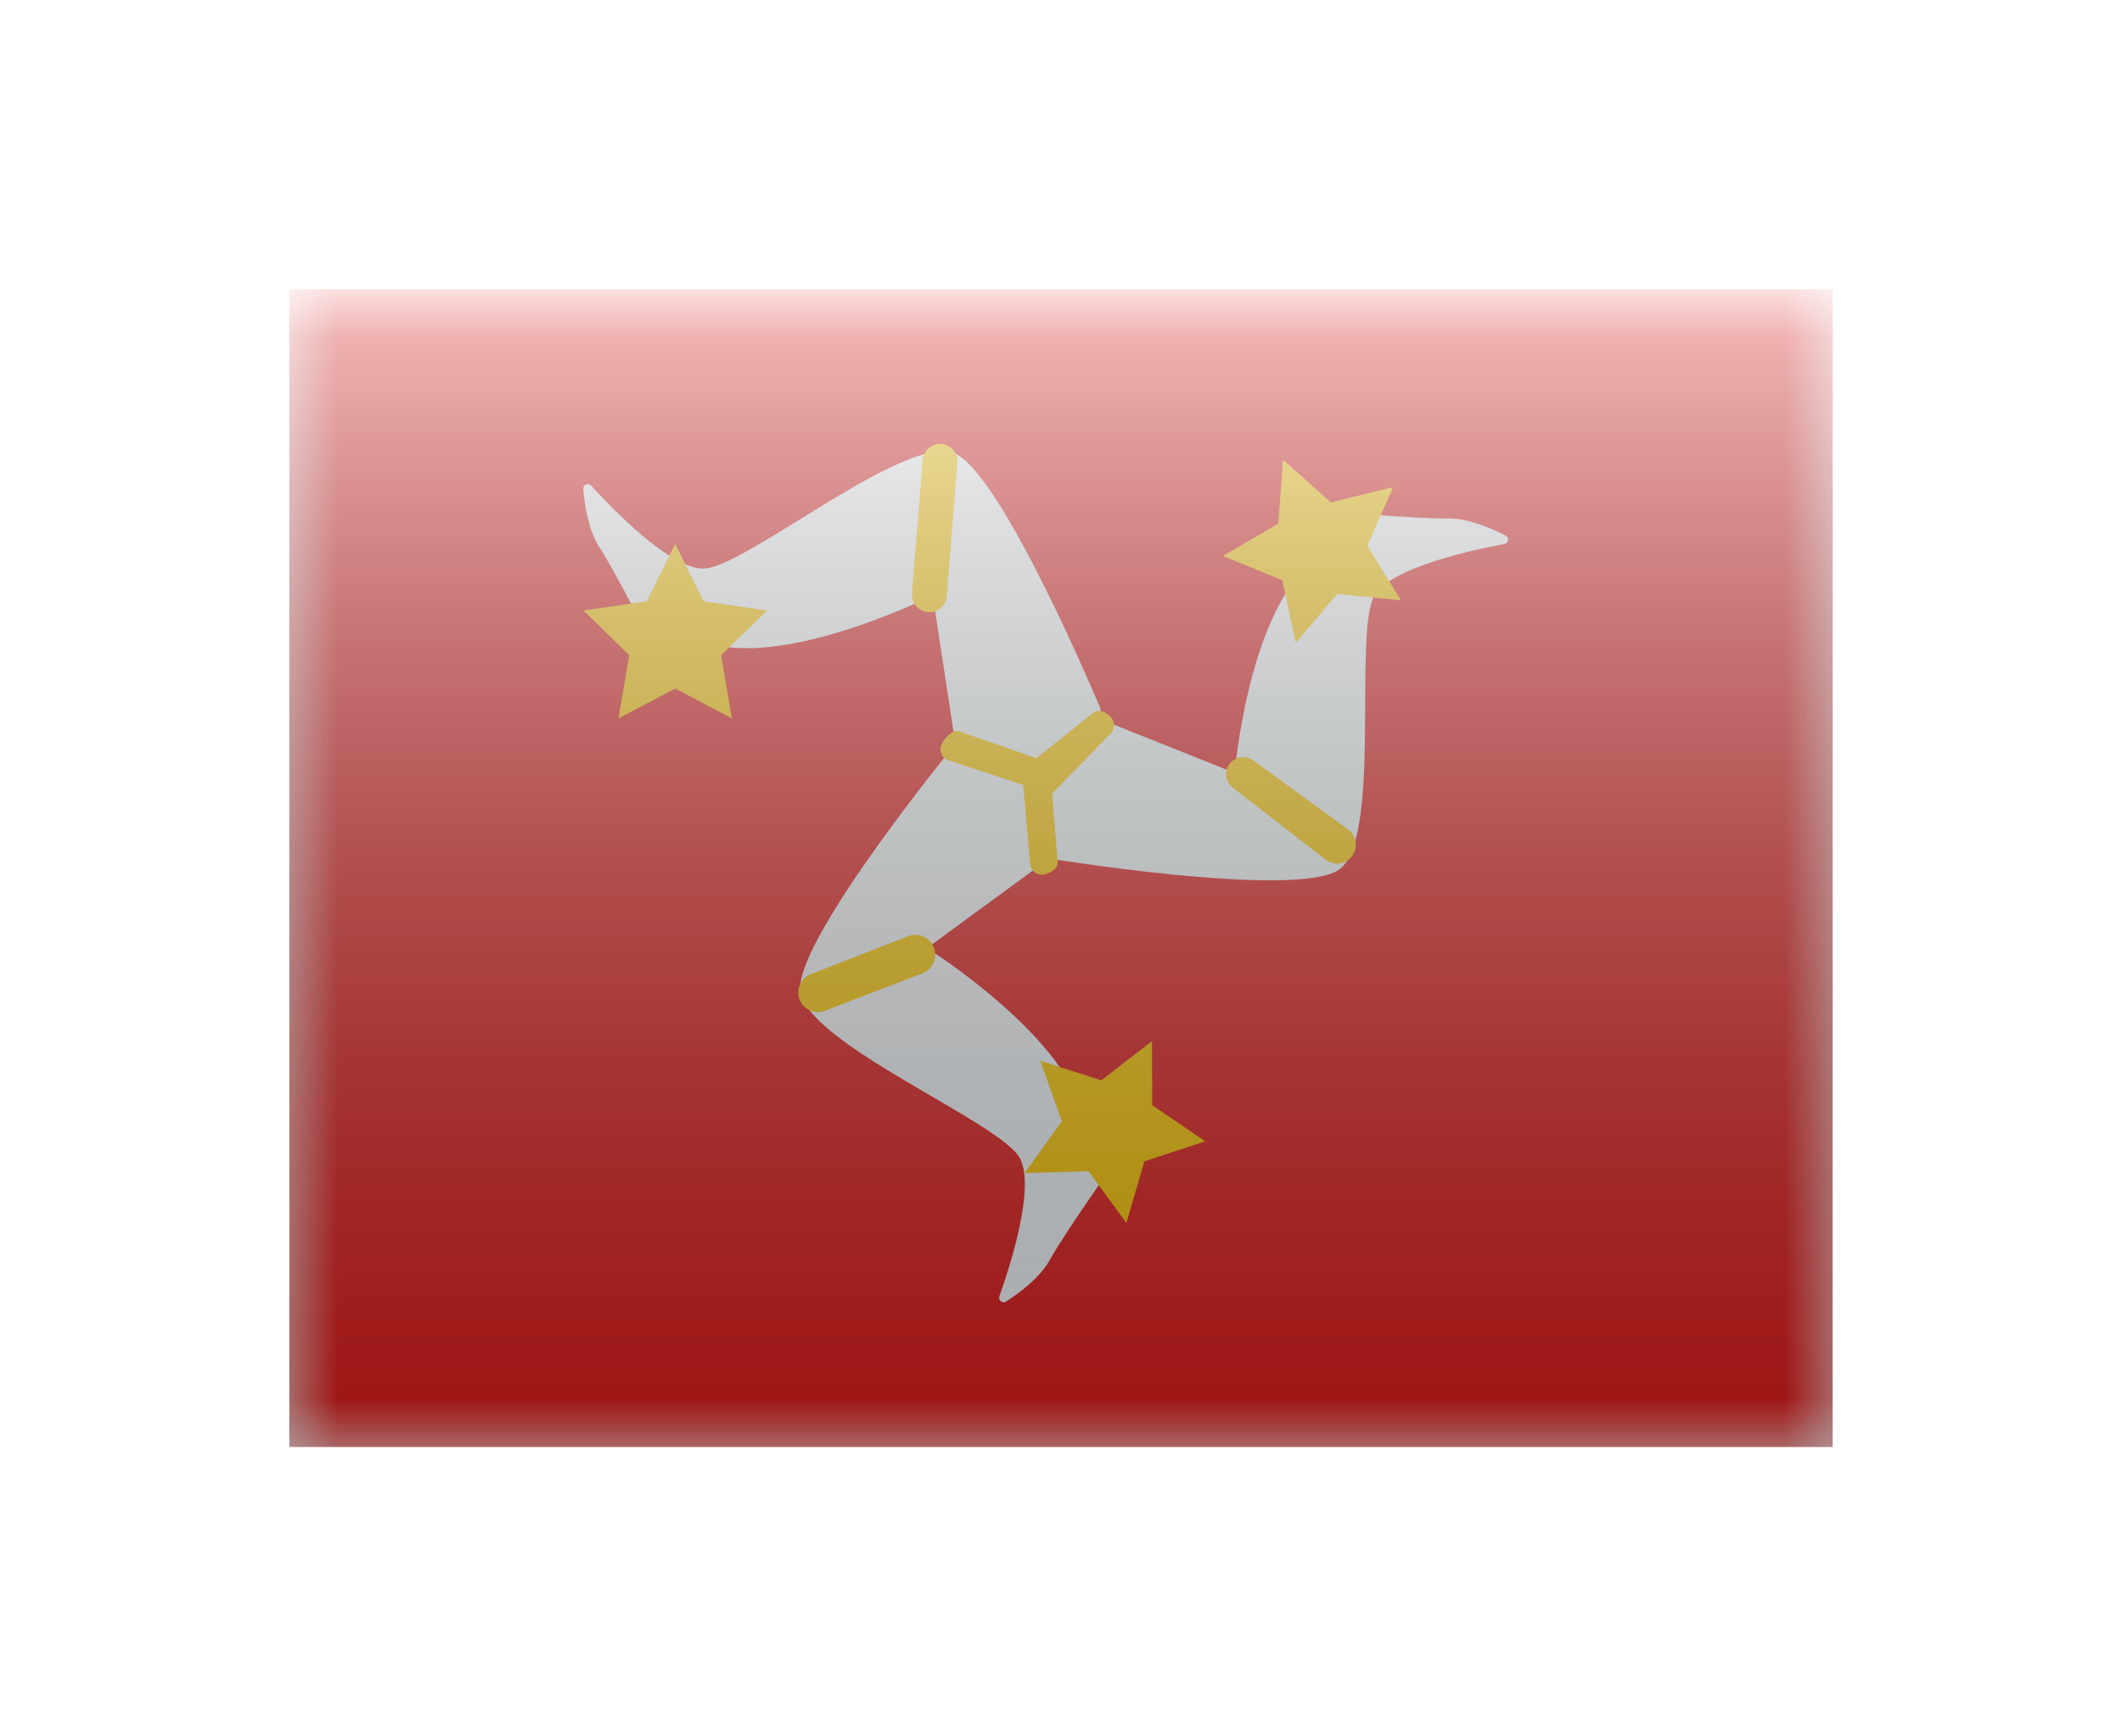 <svg width="22" height="18" viewBox="0 0 22 18" fill="none" xmlns="http://www.w3.org/2000/svg">
<g filter="url(#filter0_d)">
<mask id="mask0" style="mask-type:alpha" maskUnits="userSpaceOnUse" x="3" y="1" width="16" height="12">
<rect x="3" y="1" width="16" height="12" fill="white"/>
</mask>
<g mask="url(#mask0)">
<path fill-rule="evenodd" clip-rule="evenodd" d="M3 1V13H19V1H3Z" fill="#E31D1C"/>
<mask id="mask1" style="mask-type:alpha" maskUnits="userSpaceOnUse" x="3" y="1" width="16" height="12">
<path fill-rule="evenodd" clip-rule="evenodd" d="M3 1V13H19V1H3Z" fill="white"/>
</mask>
<g mask="url(#mask1)">
<path fill-rule="evenodd" clip-rule="evenodd" d="M6.047 3.07C6.043 3.024 6.098 3.002 6.13 3.036C6.354 3.282 6.948 3.894 7.291 3.894C7.72 3.894 9.407 2.473 9.906 2.704C10.404 2.936 11.414 5.356 11.414 5.356L10.756 6.182L9.906 5.718L9.67 4.172C9.67 4.172 8.109 4.954 7.291 4.649L6.831 4.816C6.831 4.816 6.389 3.94 6.214 3.672C6.099 3.494 6.06 3.229 6.047 3.07Z" fill="#F7FCFF"/>
<path fill-rule="evenodd" clip-rule="evenodd" d="M7 5.138L6.412 5.447L6.524 4.792L6.049 4.329L6.706 4.233L7 3.638L7.294 4.233L7.951 4.329L7.476 4.792L7.588 5.447L7 5.138Z" fill="#FECA00"/>
<path fill-rule="evenodd" clip-rule="evenodd" d="M9.566 2.768C9.573 2.674 9.652 2.602 9.746 2.602C9.851 2.602 9.935 2.692 9.926 2.797L9.816 4.179C9.808 4.273 9.73 4.346 9.635 4.346C9.53 4.346 9.447 4.256 9.455 4.15L9.566 2.768Z" fill="#FECA00"/>
<path fill-rule="evenodd" clip-rule="evenodd" d="M15.61 3.552C15.651 3.573 15.641 3.632 15.595 3.64C15.268 3.7 14.434 3.879 14.252 4.17C14.025 4.535 14.336 6.718 13.876 7.019C13.415 7.319 10.827 6.892 10.827 6.892L10.476 5.897L11.32 5.421L12.801 6.012C12.801 6.012 12.94 4.333 13.633 3.801L13.714 3.292C13.714 3.292 14.692 3.381 15.011 3.375C15.223 3.371 15.468 3.479 15.61 3.552Z" fill="#F7FCFF"/>
<path fill-rule="evenodd" clip-rule="evenodd" d="M13.253 3.428L13.302 2.766L13.798 3.208L14.443 3.05L14.175 3.658L14.525 4.223L13.864 4.157L13.435 4.663L13.294 4.015L12.679 3.763L13.253 3.428Z" fill="#FECA00"/>
<path fill-rule="evenodd" clip-rule="evenodd" d="M13.977 6.599C14.057 6.658 14.081 6.768 14.031 6.854C13.972 6.957 13.836 6.983 13.742 6.911L12.78 6.164C12.719 6.117 12.696 6.036 12.723 5.963C12.764 5.854 12.898 5.813 12.993 5.882L13.977 6.599Z" fill="#FECA00"/>
<path fill-rule="evenodd" clip-rule="evenodd" d="M10.431 11.492C10.392 11.517 10.346 11.479 10.362 11.435C10.474 11.121 10.735 10.31 10.574 10.007C10.373 9.628 8.326 8.805 8.296 8.257C8.266 7.708 9.93 5.68 9.93 5.68L10.967 5.873L10.957 6.842L9.611 7.828C9.611 7.828 11.127 8.779 11.241 9.644L11.604 9.98C11.604 9.98 11.038 10.782 10.883 11.062C10.781 11.247 10.565 11.406 10.431 11.492Z" fill="#F7FCFF"/>
<path fill-rule="evenodd" clip-rule="evenodd" d="M11.946 9.457L12.495 9.831L11.864 10.039L11.678 10.677L11.285 10.141L10.622 10.161L11.009 9.622L10.785 8.997L11.418 9.199L11.943 8.793L11.946 9.457Z" fill="#FECA00"/>
<path fill-rule="evenodd" clip-rule="evenodd" d="M8.552 8.478C8.44 8.521 8.316 8.459 8.284 8.344C8.255 8.243 8.308 8.137 8.405 8.099L9.414 7.705C9.507 7.668 9.612 7.703 9.665 7.788C9.733 7.898 9.685 8.044 9.563 8.09L8.552 8.478Z" fill="#FECA00"/>
<path d="M9.831 5.882C9.769 5.861 9.736 5.791 9.757 5.728C9.778 5.664 9.878 5.557 9.94 5.579L10.808 5.882C10.853 5.898 10.884 5.939 10.888 5.988L10.966 6.94C10.971 7.007 10.874 7.061 10.808 7.067C10.743 7.072 10.685 7.022 10.68 6.955L10.608 6.137L9.831 5.882Z" fill="#FECA00"/>
<path d="M11.34 5.384C11.392 5.342 11.485 5.39 11.525 5.444C11.566 5.497 11.556 5.573 11.504 5.615L10.903 6.231C10.851 6.272 10.735 6.192 10.694 6.138C10.654 6.085 10.642 5.94 10.694 5.899L11.34 5.384Z" fill="#FECA00"/>
</g>
</g>
<rect x="3" y="1" width="16" height="12" fill="url(#paint0_linear)" style="mix-blend-mode:overlay"/>
</g>
<defs>
<filter id="filter0_d" x="0" y="0" width="22" height="18" filterUnits="userSpaceOnUse" color-interpolation-filters="sRGB">
<feFlood flood-opacity="0" result="BackgroundImageFix"/>
<feColorMatrix in="SourceAlpha" type="matrix" values="0 0 0 0 0 0 0 0 0 0 0 0 0 0 0 0 0 0 127 0" result="hardAlpha"/>
<feOffset dy="2"/>
<feGaussianBlur stdDeviation="1.5"/>
<feColorMatrix type="matrix" values="0 0 0 0 0 0 0 0 0 0 0 0 0 0 0 0 0 0 0.1 0"/>
<feBlend mode="normal" in2="BackgroundImageFix" result="effect1_dropShadow"/>
<feBlend mode="normal" in="SourceGraphic" in2="effect1_dropShadow" result="shape"/>
</filter>
<linearGradient id="paint0_linear" x1="11" y1="1" x2="11" y2="13" gradientUnits="userSpaceOnUse">
<stop stop-color="white" stop-opacity="0.7"/>
<stop offset="1" stop-opacity="0.3"/>
</linearGradient>
</defs>
</svg>

